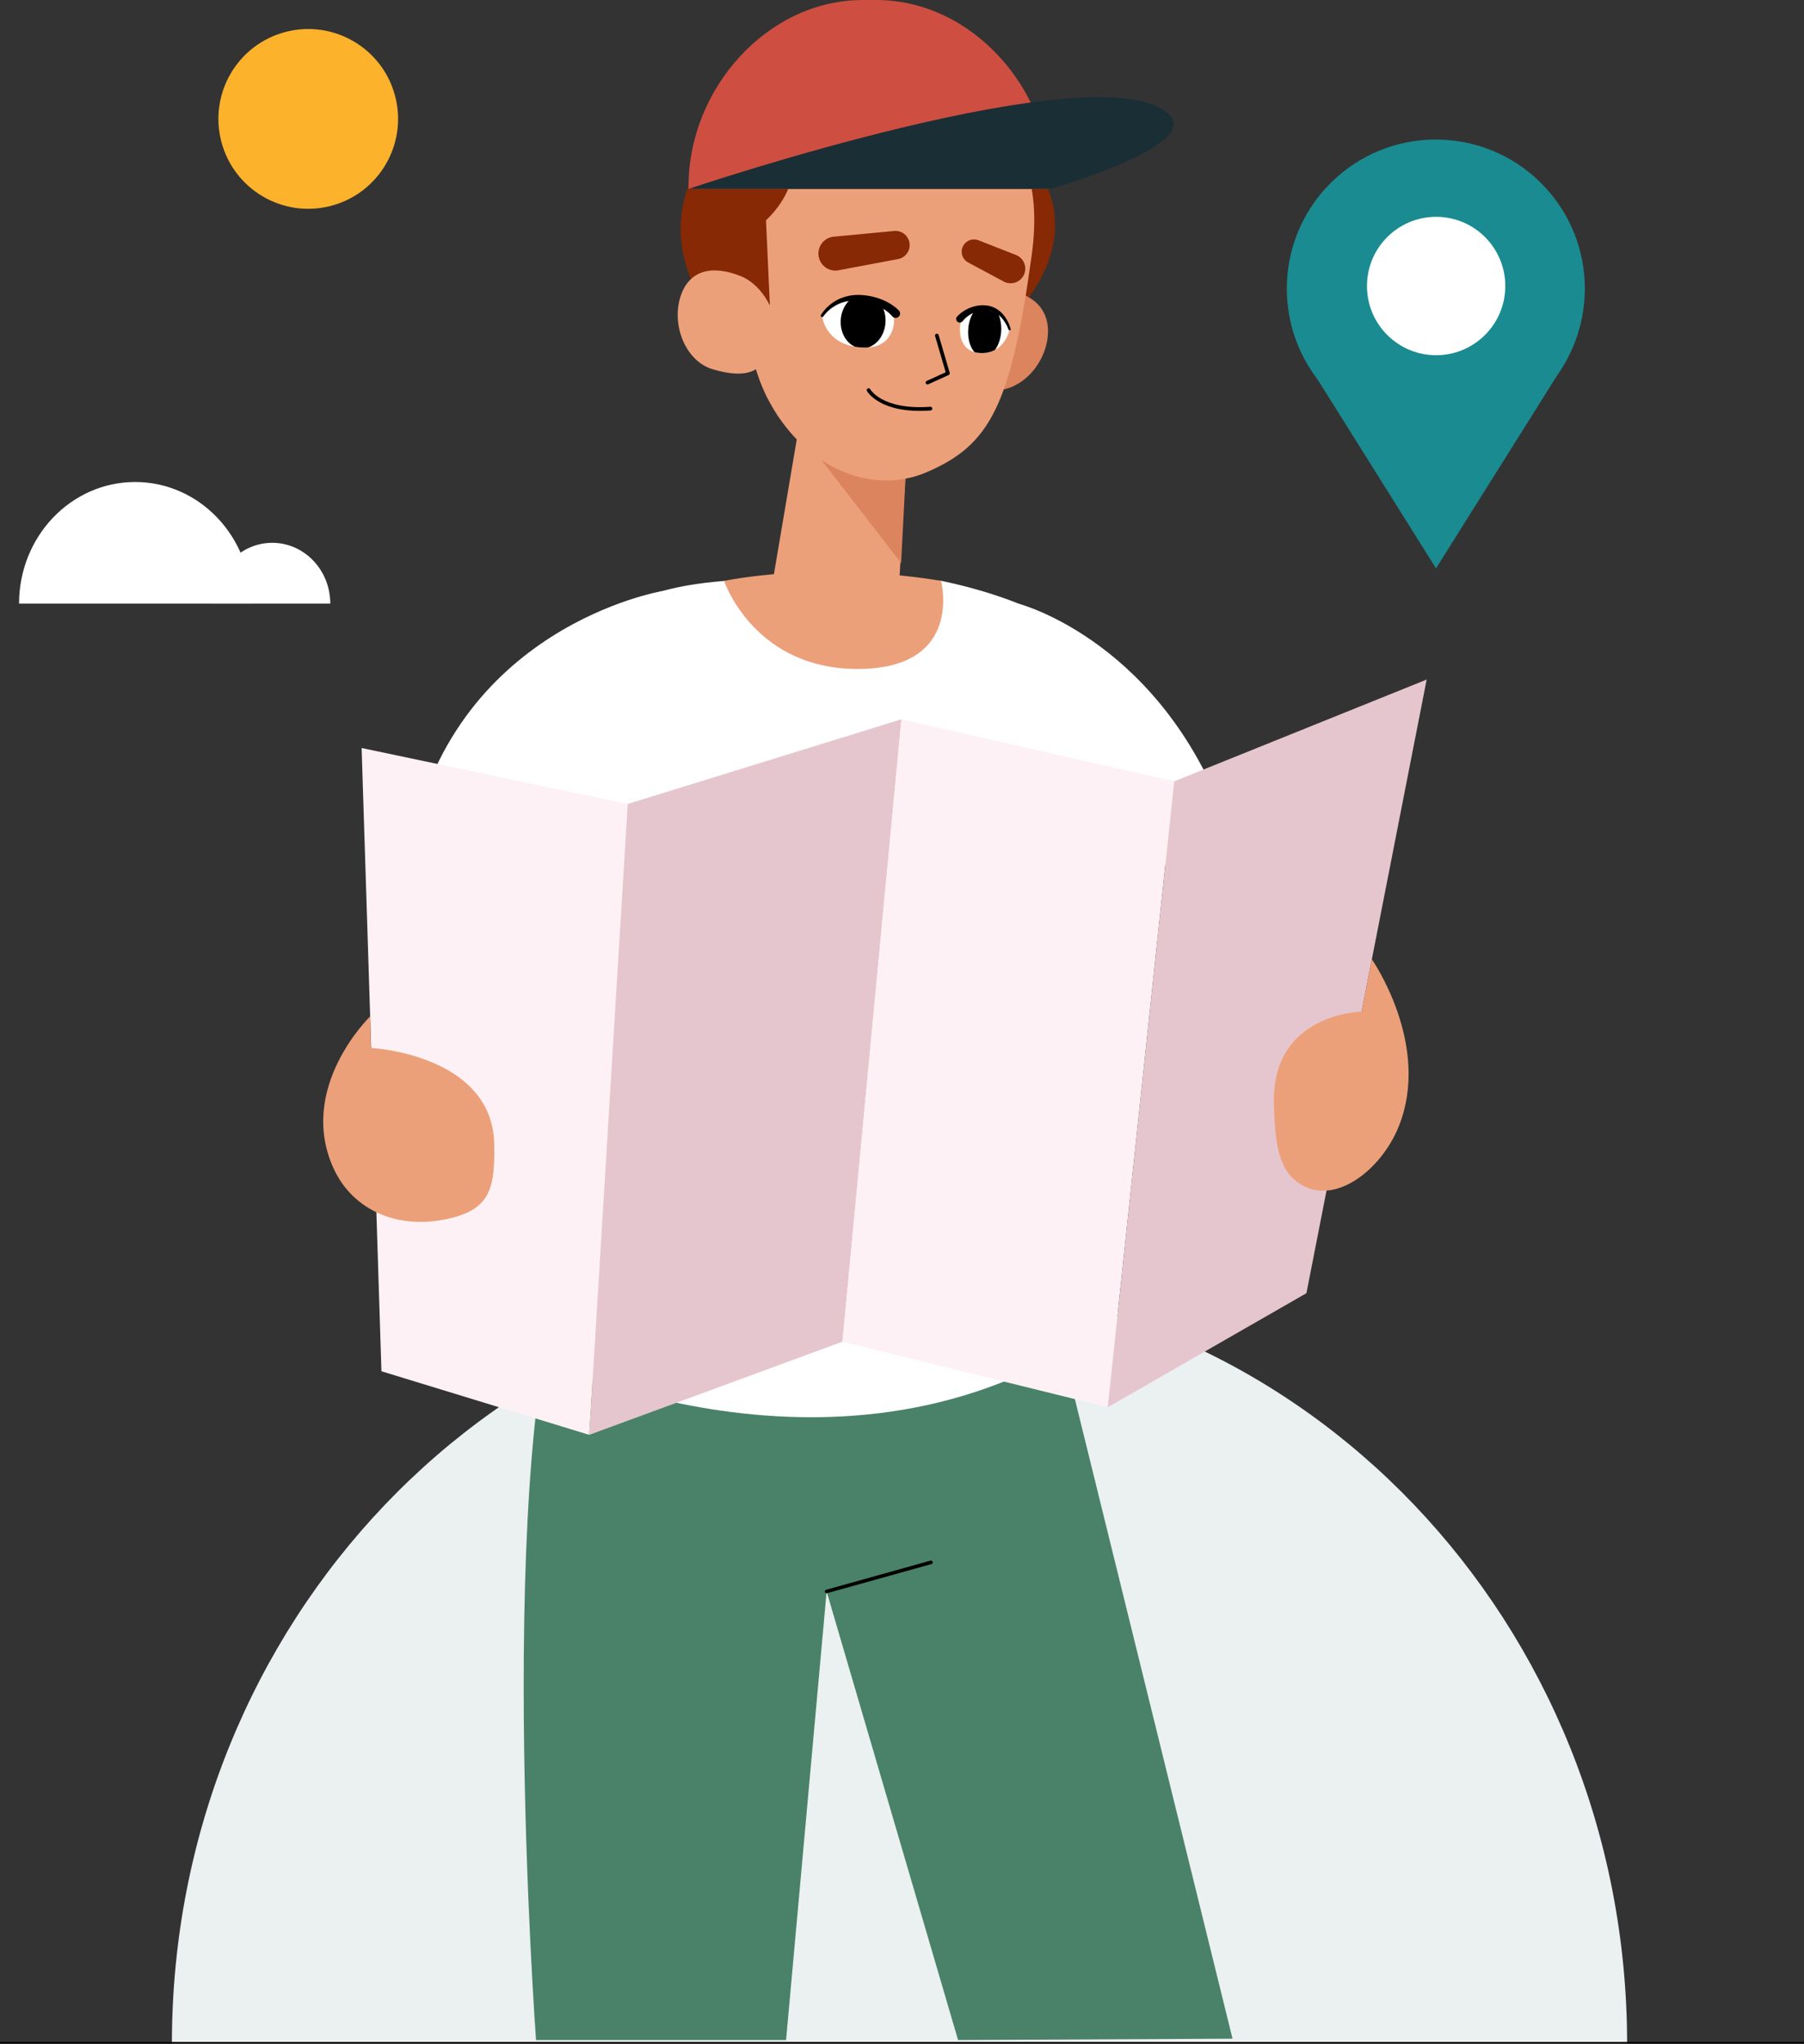 <?xml version="1.0" encoding="utf-8"?>
<!-- Generator: Adobe Illustrator 25.4.1, SVG Export Plug-In . SVG Version: 6.00 Build 0)  -->
<svg version="1.1" id="Layer_1" xmlns="http://www.w3.org/2000/svg" xmlns:xlink="http://www.w3.org/1999/xlink" x="0px" y="0px"
	 viewBox="0 0 413.826 468.551" style="enable-background:new 0 0 413.826 468.551;" xml:space="preserve">
<rect x="0" y="0" width="413.826" height="468.551" fill="#333333" stroke="none"/>
<style type="text/css">
	.st0{fill:#EBF0F1;}
	.st1{fill:#DFE9F2;}
	.st2{fill:#A8B0B6;}
	.st3{clip-path:url(#SVGID_00000062909460323657754070000013657525266653241746_);}
	.st4{fill:#CCCCCC;}
	.st5{fill:#876441;}
	.st6{fill:#F3A48A;}
	.st7{fill:#CF5D43;}
	.st8{fill:#DD6D4E;}
	.st9{fill:#ABA97B;}
	.st10{fill:#E3E0A2;}
	.st11{fill:#303030;}
	.st12{fill:#EFEDE3;}
	.st13{fill:#353535;}
	.st14{fill:#9F714A;}
	.st15{fill:#775336;}
	.st16{fill:#412C19;}
	.st17{fill:#B5B573;}
	.st18{clip-path:url(#SVGID_00000036215669291463707250000007886939608482649527_);}
	.st19{fill:#3B9A64;}
	.st20{fill:#AC614E;}
	.st21{fill:#C1C57C;}
	.st22{clip-path:url(#SVGID_00000006708251739958642370000000366006915690085529_);}
	.st23{fill:#4CA66F;}
	.st24{fill:#FCF9EE;}
	.st25{fill:#F47F64;}
	.st26{fill:#668F95;}
	.st27{fill:#EBE6D5;}
	.st28{fill:#005D68;}
	.st29{fill:#FFC099;}
	.st30{fill:#003239;}
	.st31{fill:#DF8E7A;}
	.st32{fill:#B77B67;}
	.st33{fill:#68472F;}
	.st34{fill:#FBA983;}
	.st35{fill:#FFFFFF;}
	.st36{fill:#F88D61;}
	.st37{fill:#C79072;}
	.st38{fill:#573C28;}
	.st39{fill:#FFA16C;}
	.st40{fill:#F5F5F5;}
	.st41{fill:#E1E1E1;}
	.st42{fill:#ECECEC;}
	.st43{fill:#FAFAFA;}
	.st44{fill:#1A2E35;}
	.st45{fill:#375A64;}
	.st46{opacity:0.3;}
	.st47{fill:#498269;}
	.st48{fill:#946962;}
	.st49{fill:#6F4540;}
	.st50{fill:#CE4F41;}
	.st51{opacity:0.6;}
	.st52{fill:#305A46;}
	.st53{fill:#F7D858;}
	.st54{opacity:0.2;}
	.st55{opacity:0.4;}
	.st56{fill:#101010;}
	.st57{fill:#6AB792;}
	.st58{fill:#D25F3B;}
	.st59{fill:#E57E5B;}
	.st60{fill:none;stroke:#D25F3B;stroke-width:1.301;stroke-linecap:round;stroke-linejoin:round;stroke-miterlimit:10;}
	.st61{fill:none;stroke:#498269;stroke-width:1.805;stroke-linecap:round;stroke-linejoin:round;stroke-miterlimit:10;}
	.st62{fill:#39ACB2;}
	.st63{clip-path:url(#SVGID_00000168799385771903573660000005141778228496222366_);}
	.st64{fill:none;stroke:#305A46;stroke-width:3.101;stroke-linecap:round;stroke-linejoin:round;stroke-miterlimit:10;}
	.st65{fill:#EC8A63;}
	.st66{fill:#FFB890;}
	.st67{fill:none;stroke:#EC8A63;stroke-width:2.028;stroke-linecap:round;stroke-linejoin:round;stroke-miterlimit:10;}
	.st68{opacity:0.26;fill:#FFFFFF;}
	.st69{fill:none;stroke:#FFFFFF;stroke-width:1.93;stroke-linecap:round;stroke-linejoin:round;stroke-miterlimit:10;}
	.st70{fill:#DAF0FA;}
	.st71{fill:#FFBF9D;}
	.st72{fill:#FF9A6C;}
	.st73{fill:none;stroke:#44555B;stroke-miterlimit:10;}
	.st74{fill:#C78976;}
	.st75{fill:#BF654E;}
	.st76{fill:none;stroke:#44555B;stroke-width:0.05;stroke-miterlimit:10;}
	.st77{fill:none;stroke:#44555B;stroke-width:0.047;stroke-miterlimit:10;}
	.st78{fill:#FF735D;}
	.st79{clip-path:url(#SVGID_00000047037097368327863660000018017330579701280134_);}
	.st80{fill:#FFDAD9;}
	.st81{fill:#DCDFE0;}
	.st82{fill:none;stroke:#B6E1F4;stroke-width:5.37;stroke-linecap:round;stroke-linejoin:round;stroke-miterlimit:10;}
	.st83{fill:none;stroke:#B6E1F4;stroke-width:5.029;stroke-miterlimit:10;}
	.st84{opacity:0.44;fill:#B6E1F4;}
	.st85{fill:#E07280;}
	.st86{fill:#7E5780;}
	.st87{opacity:0.22;fill:#7E5780;}
	.st88{fill:none;stroke:#FFD0C5;stroke-width:0.319;stroke-miterlimit:10;}
	.st89{fill:none;stroke:#FFD0C5;stroke-width:0.384;stroke-miterlimit:10;}
	.st90{fill:none;stroke:#401A49;stroke-width:1.534;stroke-linecap:round;stroke-linejoin:round;stroke-miterlimit:10;}
	.st91{fill:#401A49;}
	.st92{fill:none;stroke:#161C3E;stroke-width:1.127;stroke-linecap:round;stroke-linejoin:round;stroke-miterlimit:10;}
	.st93{opacity:0.09;fill:#E07280;}
	.st94{fill:none;stroke:#401A49;stroke-width:0.988;stroke-linecap:round;stroke-linejoin:round;stroke-miterlimit:10;}
	.st95{fill:none;stroke:#401A49;stroke-width:0.767;stroke-linecap:round;stroke-linejoin:round;stroke-miterlimit:10;}
	.st96{fill:#994975;}
	.st97{fill:#FF8A9A;}
	.st98{fill:none;stroke:#161C3E;stroke-width:1.069;stroke-linecap:round;stroke-linejoin:round;stroke-miterlimit:10;}
	.st99{opacity:0.35;fill:#EF5D6B;}
	.st100{fill:none;stroke:#401A49;stroke-width:0.938;stroke-linecap:round;stroke-linejoin:round;stroke-miterlimit:10;}
	.st101{fill:#FFF5EB;}
	.st102{fill:#F2B2D6;}
	.st103{fill:none;stroke:#FFF5EB;stroke-width:0.838;stroke-linecap:round;stroke-linejoin:round;stroke-miterlimit:10;}
	.st104{opacity:0.22;fill:#401A49;}
	.st105{fill:none;stroke:#FFDAD9;stroke-width:0.838;stroke-miterlimit:10;}
	.st106{fill:none;stroke:#FFDAD9;stroke-width:0.838;stroke-linecap:round;stroke-linejoin:round;stroke-miterlimit:10;}
	.st107{fill:none;stroke:#401A49;stroke-width:1.676;stroke-linecap:round;stroke-linejoin:round;stroke-miterlimit:10;}
	.st108{fill:#FFD0C5;}
	.st109{fill:#FDB22C;}
	.st110{fill:#1A8B91;}
	.st111{fill:none;stroke:#000000;stroke-width:0.815;stroke-linecap:round;stroke-linejoin:round;stroke-miterlimit:10;}
	.st112{fill:#ECA079;}
	.st113{fill:#FDF1F5;}
	.st114{fill:#E6C6CE;}
	.st115{fill:#862904;}
	.st116{fill:#DC845E;}
	.st117{fill:none;stroke:#000000;stroke-width:0.848;stroke-linecap:round;stroke-linejoin:round;stroke-miterlimit:10;}
	.st118{clip-path:url(#XMLID_00000016777562979374842610000010361890245811539113_);}
	.st119{clip-path:url(#XMLID_00000006692751914008614630000003423348706706317220_);}
	.st120{fill:none;stroke:#000000;stroke-width:0.803;stroke-linecap:round;stroke-linejoin:round;stroke-miterlimit:10;}
	.st121{fill:none;stroke:#FFFFFF;stroke-width:2.99;stroke-linecap:round;stroke-linejoin:round;}
	.st122{fill:none;stroke:#FFFFFF;stroke-width:2.99;stroke-linecap:round;stroke-linejoin:round;stroke-dasharray:18.466,18.466;}
	.st123{fill:none;stroke:#000000;stroke-width:0.978;stroke-linecap:round;stroke-linejoin:round;stroke-miterlimit:10;}
	.st124{clip-path:url(#XMLID_00000077316552487757910140000008420831770595384727_);}
	.st125{fill:none;stroke:#000000;stroke-width:0.682;stroke-linecap:round;stroke-linejoin:round;stroke-miterlimit:10;}
	.st126{fill:#AE3700;}
	.st127{fill:none;stroke:#FFFFFF;stroke-width:1.708;stroke-linecap:round;stroke-linejoin:round;stroke-miterlimit:10;}
	.st128{fill:none;stroke:#000000;stroke-width:0.998;stroke-linecap:round;stroke-linejoin:round;stroke-miterlimit:10;}
	.st129{fill:#528E72;}
	.st130{fill:#F0DBE0;}
	.st131{fill:#89331A;}
	.st132{fill:none;stroke:#CCDADC;stroke-linecap:round;stroke-linejoin:round;}
	.st133{opacity:0.45;fill:#F7E3C7;enable-background:new    ;}
	.st134{fill:#222222;}
	.st135{fill:#F47365;}
	.st136{fill:none;stroke:#222222;stroke-width:0.211;stroke-linecap:round;stroke-linejoin:round;}
	.st137{opacity:0.5;fill:#F43D4F;enable-background:new    ;}
	.st138{fill:#F43D4F;}
	.st139{fill:none;stroke:#FFF7EE;stroke-width:0.422;stroke-miterlimit:10;}
	.st140{fill:#FBB244;}
	.st141{fill:#FFF7EE;}
	.st142{opacity:0.22;}
	.st143{clip-path:url(#SVGID_00000148635370196097544870000006533903333782423970_);}
	.st144{fill:none;stroke:#FFFFFF;stroke-width:0.422;stroke-linecap:round;stroke-linejoin:round;}
	.st145{fill:none;stroke:#222222;stroke-width:2.166;stroke-linecap:round;stroke-linejoin:round;}
	.st146{fill:none;stroke:#222222;stroke-width:2.166;stroke-linecap:round;stroke-linejoin:round;stroke-miterlimit:3.999;}
	.st147{clip-path:url(#SVGID_00000167388979143324968500000013650833450647446708_);}
	.st148{fill:none;stroke:#222222;stroke-width:0.422;stroke-linecap:round;stroke-linejoin:round;}
	.st149{fill:#00454F;}
	.st150{fill:#B0B4B5;}
	.st151{fill-rule:evenodd;clip-rule:evenodd;fill:#00454F;}
	.st152{fill:#D2DADB;}
	.st153{fill:none;stroke:#FFFFFF;stroke-width:3.302;stroke-miterlimit:10;}
	.st154{fill:#05454F;}
	.st155{fill:none;stroke:#707070;}
	.st156{fill:#F5F7F6;}
</style>
<g>
	<g>
		<path class="st0" d="M39.431,468.551h333.816l0,0c0-96.527-74.727-174.778-166.908-174.778h0
			C114.158,293.773,39.431,372.024,39.431,468.551L39.431,468.551z"/>
		<g>
			<path class="st109" d="M90.65,22.07c2.867,11.013-3.737,22.265-14.751,25.132c-11.013,2.867-22.265-3.737-25.132-14.751
				C47.901,21.438,54.505,10.187,65.518,7.32C76.531,4.453,87.784,11.057,90.65,22.07z"/>
			<g>
				<g>
					<path class="st35" d="M57.627,138.389H4.373l0,0c0-15.399,11.922-27.883,26.627-27.883l0,0
						C45.706,110.506,57.627,122.989,57.627,138.389L57.627,138.389z"/>
					<path class="st35" d="M75.764,138.389H49.137l0,0c0-7.7,5.961-13.941,13.314-13.941l0,0
						C69.803,124.447,75.764,130.689,75.764,138.389L75.764,138.389z"/>
				</g>
			</g>
			<g>
				<g>
					
						<ellipse transform="matrix(0.707 -0.707 0.707 0.707 49.711 252.303)" class="st110" cx="329.412" cy="66.145" rx="34.188" ry="34.188"/>
					<polygon class="st110" points="359.441,82.491 329.412,130.308 299.132,82.027 					"/>
				</g>
				<path class="st35" d="M313.574,65.575c0,8.762,7.103,15.864,15.865,15.864c8.762,0,15.865-7.103,15.865-15.864
					c0-8.762-7.103-15.865-15.865-15.865C320.676,49.71,313.574,56.813,313.574,65.575z"/>
			</g>
		</g>
	</g>
	<g>
		<g>
			<g>
				<path class="st47" d="M239.772,293.196l42.96,174.201l-62.959,0.309L189.621,364.87l-9.301,102.837H122.96
					c0,0-9.992-136.626,7.6-179.427L239.772,293.196z"/>
				<line class="st111" x1="189.621" y1="364.87" x2="213.564" y2="358.189"/>
			</g>
			<g>
				<g>
					<g>
						<g>
							<path class="st35" d="M215.871,133.161c0,0,18.356,3.503,27.575,10.496l2.725,165.187
								c-58.958,35.559-126.366,1.038-126.366,1.038l18.285-165.371c0,0,2.387-9.322,28.008-11.317L215.871,133.161z"/>
							<path class="st112" d="M166.098,133.194c0,0,21.146-4.669,49.772-0.033c0,0,5.171,19.471-17.819,20.189
								C173.152,154.126,166.098,133.194,166.098,133.194z"/>
						</g>
					</g>
					<path class="st35" d="M151.986,135.499c0,0-48.848,8.085-58.165,60.167l58.757,49.597l8.873-68.016L151.986,135.499z"/>
					<path class="st35" d="M233.711,138.426c0,0,33.511,8.705,48.321,51.954l-62.963,34.11L233.711,138.426z"/>
				</g>
				<g>
					<g>
						<polygon class="st113" points="82.955,171.494 87.501,314.383 135.165,328.96 143.988,184.322 						"/>
						<polygon class="st114" points="143.988,184.322 206.783,164.904 193.264,307.602 135.165,328.96 						"/>
						<polygon class="st113" points="206.783,164.904 269.355,179.133 254.116,322.629 193.264,307.602 						"/>
						<polygon class="st114" points="269.355,179.133 327.268,155.798 299.684,296.486 254.116,322.629 						"/>
					</g>
					<path class="st112" d="M84.943,232.991c0,0-16.87,16.284-8.443,34.842c4.353,9.585,14.856,14.419,26.973,11.431
						c8.939-2.204,10.1-6.922,9.898-16.968c-0.415-20.615-28.282-22.045-28.282-22.045L84.943,232.991z"/>
					<path class="st112" d="M314.694,219.932c0,0,13.779,19.713,6.103,38.482c-3.965,9.694-14.274,17.829-22.123,13.29
						c-5.212-3.014-6.247-8.811-6.449-18.857c-0.415-20.615,20.116-20.914,20.116-20.914L314.694,219.932z"/>
				</g>
			</g>
			<g>
				<g>
					<path class="st115" d="M237.254,38.061c0,0,12.892,13.874-3.711,33.294l-14.716-39.399L237.254,38.061z"/>
					<g>
						<path class="st116" d="M216.139,77.966c-0.254,6.689,4.972,11.279,11.661,11.533c6.689,0.254,12.338-6.423,12.592-13.112
							c0.254-6.689-4.994-9.818-11.682-10.072C222.021,66.061,216.393,71.277,216.139,77.966z"/>
					</g>
					<polygon class="st112" points="185.53,84.464 175.668,142.63 205.586,145.682 208.472,94.944 					"/>
					<polygon class="st116" points="206.71,129.088 182.367,97.649 208.121,101.755 					"/>
					<path class="st112" d="M215.01,20.808c0,0,26.446,2.975,21.666,37.648s-9.614,43.606-24.14,49.818
						c-13.054,5.583-28.622-1.562-36.543-17.099c-3.111-6.102-5.097-15.058-5.074-21.907l-1.348-9.263
						C169.57,60.004,162.246,13.885,215.01,20.808z"/>
					<g>
						<polyline class="st117" points="214.913,76.935 217.447,85.587 212.754,87.719 						"/>
						<g>
							<g>
								<defs>
									<path id="XMLID_24_" d="M205.101,73.488c0,0,0.32-4.818-7.96-4.768c-7.433,0.045-8.557,3.666-8.557,3.666
										s0.521,6.484,8.607,7.248C205.278,80.397,205.101,73.488,205.101,73.488z"/>
								</defs>
								<use xlink:href="#XMLID_24_"  style="overflow:visible;fill:#FFFFFF;"/>
								<clipPath id="XMLID_00000041287571897507502610000016274804687487971712_">
									<use xlink:href="#XMLID_24_"  style="overflow:visible;"/>
								</clipPath>
								<path style="clip-path:url(#XMLID_00000041287571897507502610000016274804687487971712_);" d="M192.86,73.304
									c-0.237,3.42,1.869,6.347,4.704,6.536c2.835,0.189,5.325-2.43,5.562-5.85c0.237-3.42-1.869-6.347-4.704-6.536
									C195.588,67.264,193.097,69.883,192.86,73.304z"/>
							</g>
							<g>
								<path d="M204.65,72.482c-0.379-0.454-0.994-0.977-1.579-1.386c-0.605-0.42-1.258-0.785-1.943-1.085
									c-1.363-0.597-2.875-0.991-4.372-1.094c-1.501-0.099-3.015,0.166-4.4,0.776c-1.361,0.632-2.63,1.626-3.498,2.851
									l-0.019,0.027c-0.101,0.141-0.296,0.175-0.438,0.075c-0.135-0.096-0.171-0.28-0.087-0.42c0.882-1.45,2.14-2.574,3.609-3.398
									c1.483-0.787,3.176-1.208,4.866-1.215c1.693,0.003,3.346,0.294,4.952,0.857c0.8,0.281,1.578,0.64,2.319,1.076
									c0.75,0.459,1.419,0.907,2.125,1.625c0.391,0.398,0.386,1.038-0.012,1.429c-0.398,0.391-1.038,0.386-1.429-0.012
									c-0.019-0.019-0.037-0.039-0.054-0.059L204.65,72.482z"/>
							</g>
						</g>
						<g>
							<g>
								<defs>
									<path id="XMLID_21_" d="M220.247,74.713c0,0,0.328-4.687,5.95-3.718c5.047,0.87,5.4,4.49,5.4,4.49
										s-1.016,5.613-6.598,5.451C219.417,80.774,220.247,74.713,220.247,74.713z"/>
								</defs>
								<use xlink:href="#XMLID_21_"  style="overflow:visible;fill:#FFFFFF;"/>
								<clipPath id="XMLID_00000011719767477948891270000011276747164660051585_">
									<use xlink:href="#XMLID_21_"  style="overflow:visible;"/>
								</clipPath>
								<path style="clip-path:url(#XMLID_00000011719767477948891270000011276747164660051585_);" d="M229.663,76.009
									c-0.227,3.328-2.103,5.911-4.191,5.769c-2.088-0.142-3.597-2.955-3.371-6.284c0.227-3.328,2.103-5.911,4.191-5.769
									C228.38,69.867,229.889,72.681,229.663,76.009z"/>
							</g>
							<g>
								<path d="M219.575,72.56c0.988-1.045,2.094-1.706,3.353-2.149c1.253-0.419,2.575-0.551,3.883-0.299
									c1.312,0.25,2.476,1.019,3.299,1.986c0.829,0.978,1.395,2.102,1.734,3.318c0.038,0.137-0.042,0.279-0.179,0.317
									c-0.13,0.036-0.265-0.034-0.311-0.16l-0.007-0.02c-0.388-1.079-1.016-2.119-1.814-2.922c-0.802-0.804-1.816-1.355-2.9-1.478
									c-1.075-0.132-2.227,0.083-3.222,0.516c-0.989,0.422-1.941,1.154-2.546,1.918l-0.042,0.052
									c-0.284,0.358-0.803,0.418-1.161,0.134c-0.358-0.283-0.418-0.803-0.134-1.161C219.543,72.596,219.56,72.577,219.575,72.56z"
									/>
							</g>
						</g>
						<path class="st115" d="M192.59,61.916l13.611-2.558c1.784-0.448,2.845-2.282,2.344-4.052l0,0
							c-0.452-1.599-2.034-2.602-3.673-2.329l-13.871,1.31c-2.337,0.388-3.791,2.753-3.082,5.014l0,0
							C188.537,61.272,190.586,62.419,192.59,61.916z"/>
						<path class="st115" d="M230.329,64.591l-8.167-4.374c-1.418-0.708-1.97-2.448-1.22-3.845l0,0
							c0.678-1.261,2.194-1.811,3.523-1.278l8.618,3.372c1.894,0.76,2.679,3.021,1.662,4.791l0,0
							C233.859,64.802,231.922,65.387,230.329,64.591z"/>
						<path class="st117" d="M199.251,89.44c0,0,2.804,5.086,14.186,4.239"/>
					</g>
					<path class="st115" d="M179.539,25.236c0.282-0.219,8.225,13.79-3.824,25.284l0.884,19.355l-4.515,1.481l-6.313-12.41
						l1.862-23.302L179.539,25.236z"/>
					<path class="st115" d="M173.156,21.425c0,0-8.865,4.343-15.201,21.183c-7.8,20.73,11.912,37.194,11.912,37.194L173.156,21.425z
						"/>
					<g>
						<path class="st112" d="M177.377,78.495c-1.952,6.402-5.306,8.631-13.739,6.211c-6.434-1.846-9.552-10.111-7.601-16.514
							c1.952-6.403,7.413-7.516,14.022-4.829C174.661,65.234,179.328,72.092,177.377,78.495z"/>
					</g>
				</g>
				<g>
					<path class="st50" d="M157.955,43.314h83.028v-0.706c0-22.1-17.916-42.608-40.017-42.608h-2.995
						c-22.1,0-40.016,20.508-40.016,42.608V43.314z"/>
					<path class="st44" d="M157.955,43.314c0,0,94.703-31.989,110.224-17.071c7.464,7.174-27.195,17.071-27.195,17.071H157.955z"/>
				</g>
			</g>
		</g>
		<line class="st120" x1="413.826" y1="468.551" x2="0" y2="468.551"/>
	</g>
</g>
</svg>

